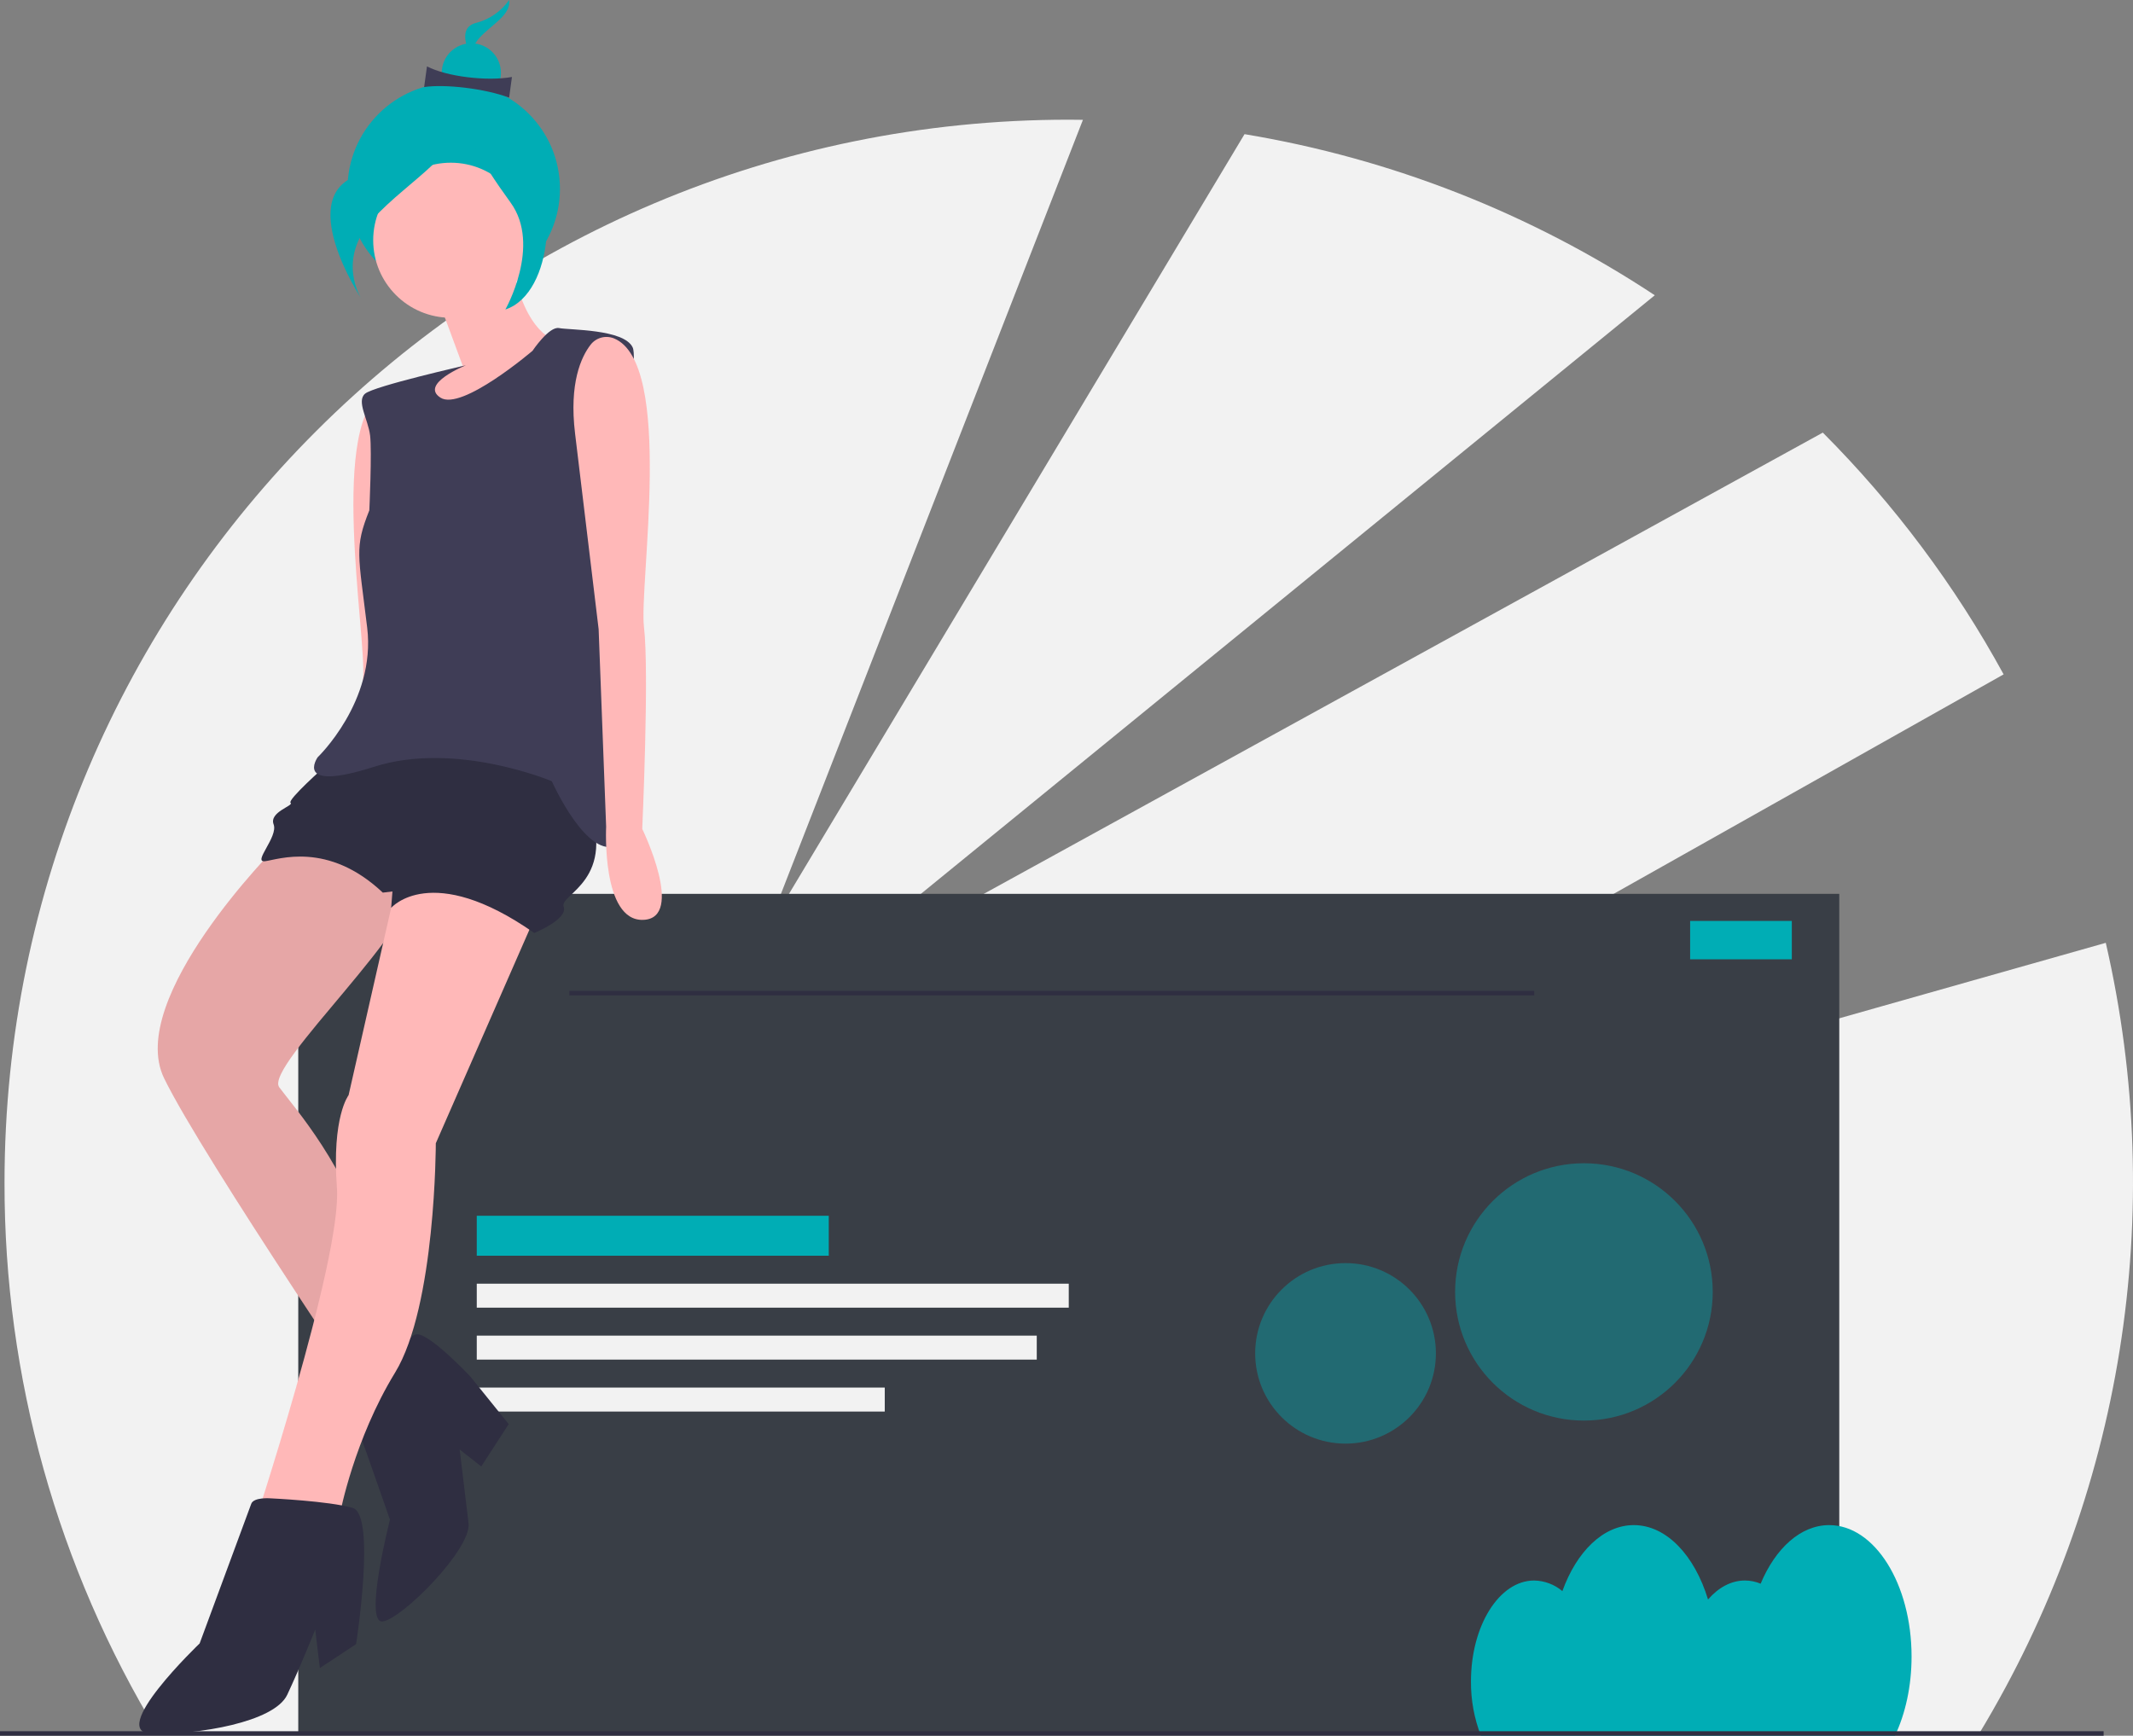 <svg width="274" height="223" viewBox="0 0 274 223" fill="none" xmlns="http://www.w3.org/2000/svg">
<rect x="0" y="0" width="274" height="223" fill="#808080" stroke="none"/>
<g clip-path="url(#clip0)">
<path d="M270.503 121.131L120.746 163.555L257.38 86.641C251.151 75.24 243.331 64.782 234.155 55.58L101.589 128.468L212.57 37.934C196.652 27.414 178.696 20.362 159.869 17.236L98.396 119.769L139.111 15.395C138.504 15.387 137.898 15.378 137.29 15.378C61.788 15.378 0.581 76.526 0.581 151.956C0.541 176.905 7.374 201.383 20.332 222.71H254.248C272.667 192.245 278.497 155.815 270.503 121.131Z" fill="#F2F2F2"/>
<path d="M236.267 114.84H38.314V222.71H236.267V114.84Z" fill="#393E46"/>
<path d="M197.083 127.308H73.144V127.888H197.083V127.308Z" fill="#2F2E41"/>
<path d="M106.461 156.198H61.244V161.331H106.461V156.198Z" fill="#00ADB5"/>
<path d="M137.29 164.925H61.244V168.005H137.29V164.925Z" fill="#F2F2F2"/>
<path d="M133.18 171.598H61.244V174.678H133.18V171.598Z" fill="#F2F2F2"/>
<path d="M113.654 178.271H61.244V181.352H113.654V178.271Z" fill="#F2F2F2"/>
<path d="M245.555 212.83C245.555 203.503 240.818 195.941 234.973 195.941C231.3 195.941 228.065 198.93 226.168 203.465C225.527 203.199 224.84 203.061 224.146 203.059C222.377 203.059 220.741 203.965 219.408 205.498C217.697 199.843 214.071 195.941 209.873 195.941C205.948 195.941 202.525 199.354 200.698 204.42C199.683 203.564 198.404 203.084 197.076 203.059C192.591 203.059 188.956 208.862 188.956 216.021C188.937 218.407 189.371 220.775 190.235 223H243.421C244.76 220.171 245.555 216.649 245.555 212.83Z" fill="#00ADB5"/>
<path d="M58.284 37.896C65.82 37.896 71.929 31.793 71.929 24.265C71.929 16.736 65.82 10.633 58.284 10.633C50.748 10.633 44.64 16.736 44.64 24.265C44.64 31.793 50.748 37.896 58.284 37.896Z" fill="#00ADB5"/>
<path d="M49.652 50.106C50.173 49.883 50.753 49.838 51.303 49.978C51.852 50.118 52.34 50.435 52.691 50.881C53.903 52.392 55.556 55.709 54.921 62.215L52.463 87.411L52.071 112.81C52.071 112.81 48.373 124.519 42.958 124.409C37.542 124.298 47.443 113.193 47.443 113.193C47.443 113.193 46.07 93.044 46.634 87.261C47.16 81.87 41.953 53.452 49.652 50.106Z" fill="#FFB8B8"/>
<path d="M56.328 38.578L59.433 46.983L54.995 48.353L54.372 60.55L65.375 54.63L70.916 48.529L71.608 43.848C71.608 43.848 67.334 43.108 65.781 33.68L56.328 38.578Z" fill="#FFB8B8"/>
<path d="M35.496 108.801C35.496 108.801 16.084 128.273 21.086 138.54C26.088 148.807 50.501 184.748 50.501 184.748L57.032 176.438C57.032 176.438 50.612 171.776 47.623 160.849C44.633 149.922 37.866 142.375 35.869 139.689C33.872 137.003 54.621 118.206 52.788 113.41C50.955 108.615 35.496 108.801 35.496 108.801Z" fill="#FFB8B8"/>
<path opacity="0.1" d="M35.496 108.801C35.496 108.801 16.084 128.273 21.086 138.54C26.088 148.807 50.501 184.748 50.501 184.748L57.032 176.438C57.032 176.438 50.612 171.776 47.623 160.849C44.633 149.922 37.866 142.375 35.869 139.689C33.872 137.003 54.621 118.206 52.788 113.41C50.955 108.615 35.496 108.801 35.496 108.801Z" fill="black"/>
<path d="M47.694 178.815C47.694 178.815 45.666 182.821 46.277 184.419C46.888 186.018 50.092 195.247 50.092 195.247C50.092 195.247 46.681 208.616 49.155 208.318C51.63 208.021 60.586 199.002 60.189 195.706L59.047 186.228L61.82 188.403L65.349 182.963L60.43 176.866C60.43 176.866 55.149 171.231 53.499 171.429C51.849 171.627 47.694 178.815 47.694 178.815Z" fill="#2F2E41"/>
<path d="M51.551 113.559L50.248 116.642L44.779 140.708C44.779 140.708 42.602 143.478 43.281 152.592C43.96 161.707 32.307 196.967 32.307 196.967L31.913 204.121L38.925 203.278L43.706 194.343C43.706 194.343 45.502 184.931 50.746 176.358C55.989 167.785 55.983 146.885 55.983 146.885L70.096 114.674L58.99 109.321L51.551 113.559Z" fill="#FFB8B8"/>
<path d="M34.698 192.499C34.698 192.499 32.586 192.335 32.273 193.209C31.959 194.083 25.646 211.144 25.646 211.144C25.646 211.144 13.638 222.62 19.512 222.75C25.385 222.88 35.234 221.278 36.9 217.734C38.565 214.189 40.494 209.359 40.494 209.359L41.089 214.304L45.741 211.237C45.741 211.237 48.343 194.621 45.306 193.732C42.27 192.843 34.698 192.499 34.698 192.499Z" fill="#2F2E41"/>
<path d="M41.779 98.431C41.779 98.431 36.864 102.784 37.326 103.147C37.788 103.509 34.538 104.318 35.149 105.916C35.76 107.515 32.395 110.845 34.045 110.647C35.695 110.449 42.096 108.007 49.175 114.681L50.413 114.532L50.248 116.642C50.248 116.642 55.378 110.591 68.629 119.867C68.629 119.867 73.017 118.085 72.406 116.486C71.795 114.888 79.532 113.122 75.355 102.756C71.177 92.389 58.243 92.69 58.243 92.69L41.779 98.431Z" fill="#2F2E41"/>
<path d="M68.407 45.069C68.407 45.069 70.535 41.887 71.822 42.15C73.109 42.413 80.145 42.255 81.268 44.628C82.391 47.001 77.044 71.619 77.903 75.278C78.763 78.937 83.325 106.396 79.399 108.54C75.473 110.684 70.883 100.367 70.883 100.367C70.883 100.367 58.541 95.162 48.065 98.512C37.59 101.861 40.805 97.294 40.805 97.294C40.805 97.294 48.31 90.122 47.169 80.645C46.027 71.168 45.515 70.393 47.444 65.563C47.444 65.563 47.788 57.998 47.54 55.937C47.292 53.877 45.757 51.553 46.895 50.581C48.033 49.608 59.845 46.934 59.845 46.934C59.845 46.934 53.857 49.326 56.58 51.089C59.303 52.851 68.407 45.069 68.407 45.069Z" fill="#3F3D56"/>
<path d="M57.91 40.825C63.416 40.825 67.88 36.365 67.88 30.864C67.88 25.363 63.416 20.904 57.91 20.904C52.404 20.904 47.94 25.363 47.94 30.864C47.94 36.365 52.404 40.825 57.91 40.825Z" fill="#FFB8B8"/>
<path d="M78.867 43.474C78.341 43.263 77.759 43.231 77.213 43.383C76.667 43.535 76.186 43.864 75.846 44.317C74.668 45.855 73.09 49.208 73.872 55.698L76.899 80.833L77.864 106.216C77.864 106.216 77.24 118.413 82.652 118.181C88.063 117.948 82.5 106.495 82.5 106.495C82.5 106.495 83.417 86.32 82.723 80.551C82.075 75.173 86.639 46.645 78.867 43.474Z" fill="#FFB8B8"/>
<path d="M65.406 0C64.375 1.471 62.847 2.521 61.103 2.956C58.093 3.761 61.078 8.279 61.078 8.279C61.078 8.279 59.993 6.636 61.559 4.896C63.124 3.156 65.643 1.967 65.406 0Z" fill="#00ADB5"/>
<path d="M60.545 13.161C62.645 13.161 64.348 11.461 64.348 9.362C64.348 7.264 62.645 5.563 60.545 5.563C58.445 5.563 56.742 7.264 56.742 9.362C56.742 11.461 58.445 13.161 60.545 13.161Z" fill="#00ADB5"/>
<path d="M65.4 12.547C62.3 11.375 57.138 10.781 54.483 11.187L54.847 8.53C57.4 9.849 62.538 10.468 65.764 9.89L65.4 12.547Z" fill="#3F3D56"/>
<path d="M59.401 13.498C59.401 13.498 55.516 19.954 46.482 22.37C37.448 24.787 46.408 38.35 46.408 38.35C46.408 38.35 43.15 33.418 47.85 28.195C52.549 22.972 60.112 19.401 59.401 13.498Z" fill="#00ADB5"/>
<path d="M59.71 13.105C59.71 13.105 63.442 21.973 67.54 22.811C71.637 23.65 71.326 37.661 64.918 39.763C64.918 39.763 69.591 31.548 65.597 26.039C61.603 20.53 59.081 16.175 59.71 13.105Z" fill="#00ADB5"/>
<path d="M270.227 222.42H0V223H270.227V222.42Z" fill="#2F2E41"/>
<path d="M230.172 118.319H217.11V123.249H230.172V118.319Z" fill="#00ADB5"/>
<path opacity="0.4" d="M203.467 182.511C212.605 182.511 220.013 175.11 220.013 165.981C220.013 156.852 212.605 149.451 203.467 149.451C194.329 149.451 186.921 156.852 186.921 165.981C186.921 175.11 194.329 182.511 203.467 182.511Z" fill="#00ADB5"/>
<path opacity="0.4" d="M172.844 185.472C179.255 185.472 184.451 180.28 184.451 173.876C184.451 167.472 179.255 162.28 172.844 162.28C166.434 162.28 161.237 167.472 161.237 173.876C161.237 180.28 166.434 185.472 172.844 185.472Z" fill="#00ADB5"/>
</g>
<defs>
<clipPath id="clip0">
<rect width="274" height="223" fill="white"/>
</clipPath>
</defs>
</svg>
